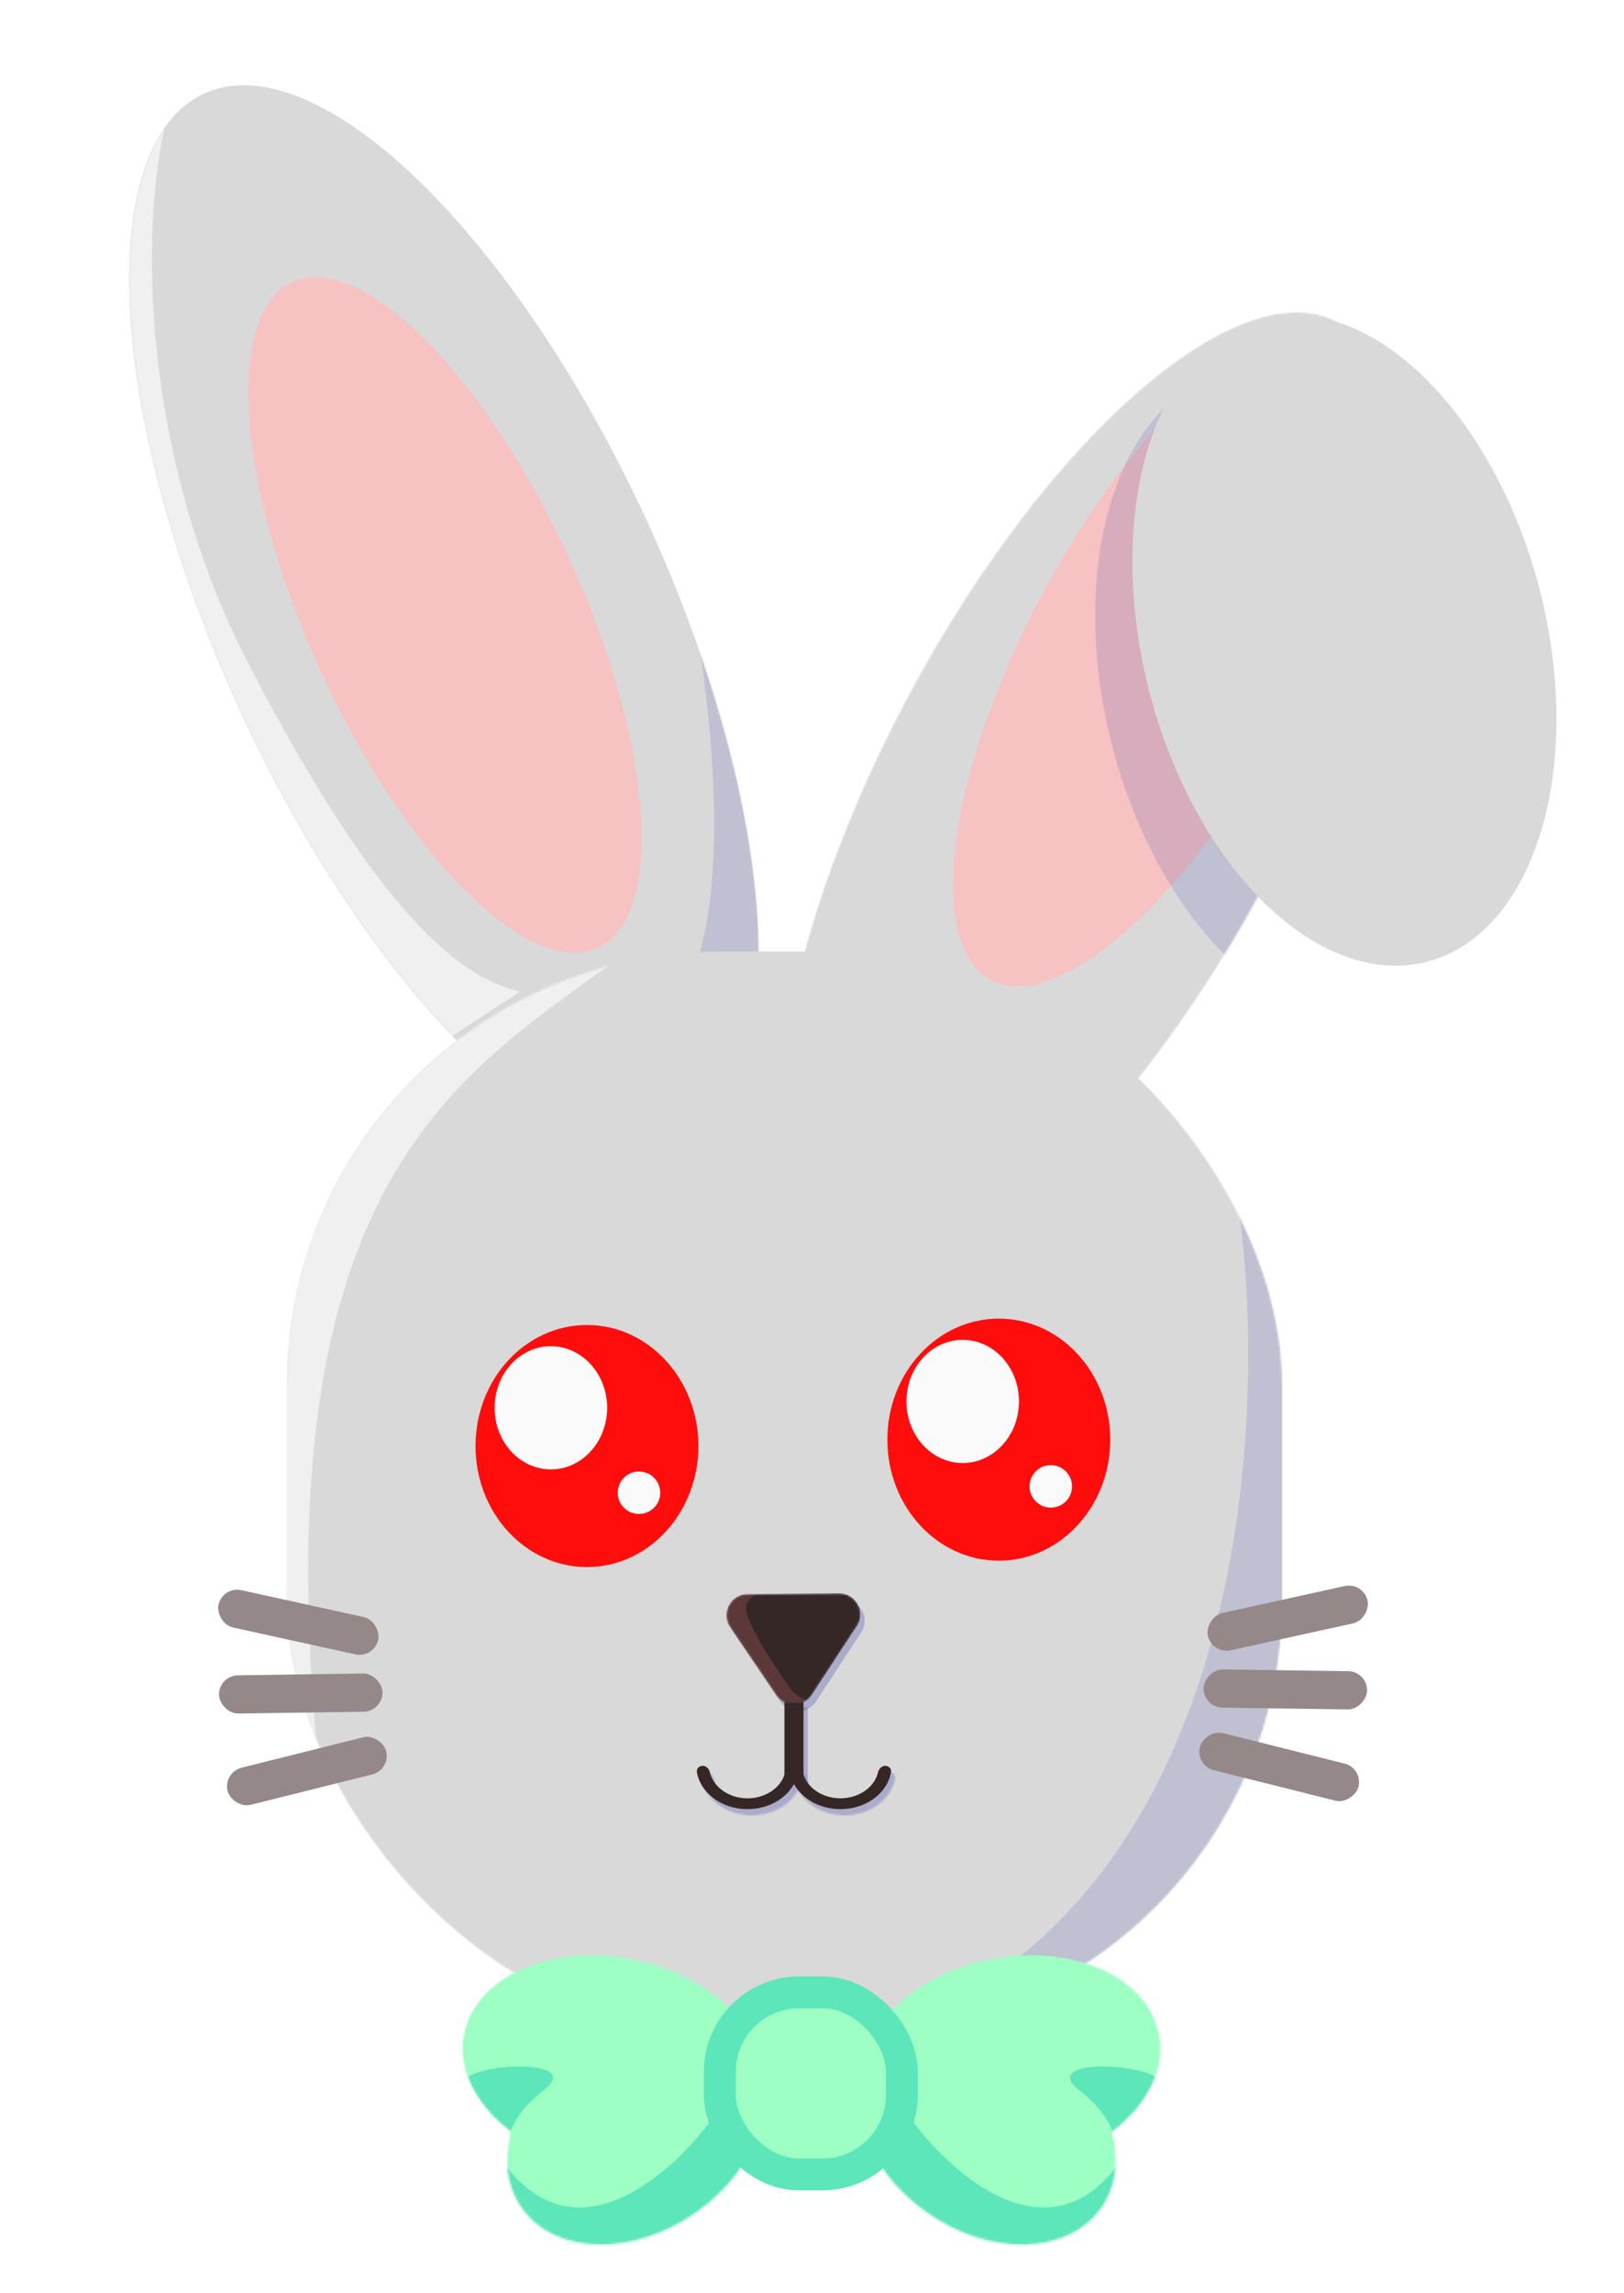 <svg width="765" height="1080" viewBox="0 0 765 1080" fill="none" xmlns="http://www.w3.org/2000/svg">
<ellipse cx="209.052" cy="290.394" rx="105.77" ry="270.964" transform="rotate(-24.624 209.052 290.394)" fill="#D9D9D9"/>
<mask id="mask0_118_1384" style="mask-type:alpha" maskUnits="userSpaceOnUse" x="60" y="40" width="298" height="501">
<ellipse cx="209.052" cy="290.394" rx="105.77" ry="270.964" transform="rotate(-24.624 209.052 290.394)" fill="#D9D9D9"/>
</mask>
<g mask="url(#mask0_118_1384)">
<path d="M85.332 36C65.166 78.333 60.693 203.908 117 312.5C173 420.5 212.167 459.667 245 467L184.5 506.5L13.5 115.5L102.5 17L85.332 36Z" fill="white" fill-opacity="0.6"/>
<path d="M318.5 246C332 303 350.9 428.2 318.5 473C286.1 517.8 346.667 461.5 380.5 425L318.5 246Z" fill="#595EB2" fill-opacity="0.2"/>
</g>
<ellipse cx="209.59" cy="289.578" rx="64.261" ry="172.489" transform="rotate(-24.624 209.59 289.578)" fill="#F7C2C2"/>
<mask id="mask1_118_1384" style="mask-type:alpha" maskUnits="userSpaceOnUse" x="135" y="448" width="469" height="510">
<rect x="135" y="448" width="469" height="510" rx="204" fill="#D9D9D9"/>
</mask>
<g mask="url(#mask1_118_1384)">
<rect x="135" y="448" width="469" height="510" rx="204" fill="#D9D9D9"/>
<path d="M416 957.5C586.8 895.9 598.5 670.5 583 565.5H592L644 641L583 939.5C456.167 971.167 245.2 1019.1 416 957.5Z" fill="#595EB2" fill-opacity="0.2"/>
</g>
<mask id="mask2_118_1384" style="mask-type:alpha" maskUnits="userSpaceOnUse" x="135" y="448" width="469" height="510">
<mask id="mask3_118_1384" style="mask-type:alpha" maskUnits="userSpaceOnUse" x="135" y="448" width="469" height="510">
<rect x="135" y="448" width="469" height="510" rx="204" fill="#D9D9D9"/>
</mask>
<g mask="url(#mask3_118_1384)">
<rect x="135" y="448" width="469" height="510" rx="204" fill="#D9D9D9"/>
<path d="M416 957.5C586.8 895.9 598.5 670.5 583 565.5H592L644 641L583 939.5C456.167 971.167 245.2 1019.1 416 957.5Z" fill="#595EB2" fill-opacity="0.2"/>
</g>
</mask>
<g mask="url(#mask2_118_1384)">
<path d="M288.5 453.5C211 509 123.5 563 150 831.5L115 792V548L203.5 474L288.5 453.5Z" fill="white" fill-opacity="0.6"/>
</g>
<g filter="url(#filter0_i_118_1384)">
<ellipse cx="470.5" cy="670" rx="52.5" ry="57" fill="#FF0D0D"/>
</g>
<ellipse cx="453.5" cy="660" rx="26.5" ry="29" fill="#FAFAFA"/>
<circle cx="495" cy="700" r="10" fill="#FAFAFA"/>
<g filter="url(#filter1_i_118_1384)">
<ellipse cx="276.5" cy="673" rx="52.5" ry="57" fill="#FF0D0D"/>
</g>
<ellipse cx="259.5" cy="663" rx="26.5" ry="29" fill="#FAFAFA"/>
<circle cx="301" cy="703" r="10" fill="#FAFAFA"/>
<mask id="mask4_118_1384" style="mask-type:alpha" maskUnits="userSpaceOnUse" x="367" y="146" width="290" height="451">
<ellipse cx="95" cy="250.077" rx="95" ry="250.077" transform="matrix(-0.882 -0.472 -0.472 0.882 713.623 196.381)" fill="#D9D9D9"/>
<ellipse cx="548.079" cy="309.395" rx="64.261" ry="172.489" transform="rotate(-151.83 548.079 309.395)" fill="#F7C2C2"/>
</mask>
<g mask="url(#mask4_118_1384)">
<ellipse cx="95" cy="250.077" rx="95" ry="250.077" transform="matrix(-0.882 -0.472 -0.472 0.882 713.623 196.381)" fill="#D9D9D9"/>
<ellipse cx="548.079" cy="309.395" rx="64.261" ry="172.489" transform="rotate(-151.83 548.079 309.395)" fill="#F7C2C2"/>
<ellipse cx="95" cy="156.296" rx="95" ry="156.296" transform="matrix(-0.969 0.248 0.248 0.969 669.045 152)" fill="#595EB3" fill-opacity="0.2"/>
</g>
<ellipse cx="95" cy="156.296" rx="95" ry="156.296" transform="matrix(-0.969 0.248 0.248 0.969 686.59 126.522)" fill="#D9D9D9"/>
<rect x="371.512" y="804" width="8.976" height="36.55" fill="#595EB2" fill-opacity="0.2"/>
<rect x="373.756" y="806.244" width="4.488" height="32.062" stroke="#595EB2" stroke-opacity="0.2" stroke-width="4.488"/>
<mask id="path-27-inside-1_118_1384" fill="white">
<path d="M375.235 834.6C376.897 834.6 378.27 835.957 377.983 837.594C377.228 841.897 374.859 845.912 371.179 849.025C366.655 852.851 360.519 855 354.122 855C347.724 855 341.589 852.851 337.065 849.025C333.384 845.912 331.016 841.897 330.261 837.594C329.974 835.957 331.347 834.6 333.009 834.6C334.671 834.6 335.985 835.965 336.365 837.583C337.058 840.532 338.769 843.268 341.321 845.426C344.716 848.297 349.321 849.91 354.122 849.91C358.923 849.91 363.528 848.297 366.923 845.426C369.474 843.268 371.186 840.532 371.878 837.583C372.258 835.965 373.573 834.6 375.235 834.6Z"/>
</mask>
<path d="M375.235 834.6C376.897 834.6 378.27 835.957 377.983 837.594C377.228 841.897 374.859 845.912 371.179 849.025C366.655 852.851 360.519 855 354.122 855C347.724 855 341.589 852.851 337.065 849.025C333.384 845.912 331.016 841.897 330.261 837.594C329.974 835.957 331.347 834.6 333.009 834.6C334.671 834.6 335.985 835.965 336.365 837.583C337.058 840.532 338.769 843.268 341.321 845.426C344.716 848.297 349.321 849.91 354.122 849.91C358.923 849.91 363.528 848.297 366.923 845.426C369.474 843.268 371.186 840.532 371.878 837.583C372.258 835.965 373.573 834.6 375.235 834.6Z" fill="#595EB2" fill-opacity="0.2" stroke="#595EB2" stroke-opacity="0.2" stroke-width="16" mask="url(#path-27-inside-1_118_1384)"/>
<mask id="path-28-inside-2_118_1384" fill="white">
<path d="M418.991 834.6C420.653 834.6 422.026 835.957 421.739 837.594C420.984 841.897 418.616 845.912 414.935 849.025C410.411 852.851 404.276 855 397.878 855C391.481 855 385.345 852.851 380.821 849.025C377.141 845.912 374.772 841.897 374.017 837.594C373.73 835.957 375.103 834.6 376.765 834.6C378.427 834.6 379.742 835.965 380.122 837.583C380.814 840.532 382.526 843.268 385.077 845.426C388.472 848.297 393.077 849.91 397.878 849.91C402.679 849.91 407.284 848.297 410.679 845.426C413.231 843.268 414.942 840.532 415.635 837.583C416.015 835.965 417.329 834.6 418.991 834.6Z"/>
</mask>
<path d="M418.991 834.6C420.653 834.6 422.026 835.957 421.739 837.594C420.984 841.897 418.616 845.912 414.935 849.025C410.411 852.851 404.276 855 397.878 855C391.481 855 385.345 852.851 380.821 849.025C377.141 845.912 374.772 841.897 374.017 837.594C373.73 835.957 375.103 834.6 376.765 834.6C378.427 834.6 379.742 835.965 380.122 837.583C380.814 840.532 382.526 843.268 385.077 845.426C388.472 848.297 393.077 849.91 397.878 849.91C402.679 849.91 407.284 848.297 410.679 845.426C413.231 843.268 414.942 840.532 415.635 837.583C416.015 835.965 417.329 834.6 418.991 834.6Z" fill="#595EB2" fill-opacity="0.2" stroke="#595EB2" stroke-opacity="0.2" stroke-width="16" mask="url(#path-28-inside-2_118_1384)"/>
<path d="M384.374 801.318C380.467 807.287 371.745 807.361 367.736 801.46L345.9 769.315C341.411 762.707 346.099 753.764 354.086 753.696L397.209 753.329C405.197 753.261 410.036 762.123 405.661 768.806L384.374 801.318Z" fill="#595EB2" fill-opacity="0.2"/>
<path d="M381.027 799.128C378.756 802.597 373.774 802.747 371.279 799.534L371.045 799.212L349.209 767.067C346.516 763.103 349.328 757.737 354.12 757.696L397.244 757.329C401.961 757.289 404.848 762.44 402.434 766.426L402.314 766.615L381.027 799.128Z" stroke="#595EB2" stroke-opacity="0.2" stroke-width="8"/>
<rect x="369.512" y="801" width="8.976" height="36.55" fill="#362727"/>
<path d="M373.235 831.6C374.897 831.6 376.27 832.957 375.983 834.594C375.228 838.897 372.86 842.912 369.179 846.025C364.655 849.851 358.52 852 352.122 852C345.725 852 339.589 849.851 335.065 846.025C331.385 842.912 329.016 838.897 328.261 834.594C327.974 832.957 329.347 831.6 331.009 831.6C332.671 831.6 333.986 832.965 334.366 834.583C335.058 837.532 336.77 840.268 339.321 842.426C342.716 845.297 347.321 846.91 352.122 846.91C356.923 846.91 361.528 845.297 364.923 842.426C367.475 840.268 369.186 837.532 369.879 834.583C370.259 832.965 371.573 831.6 373.235 831.6Z" fill="#362727"/>
<path d="M416.991 831.6C418.653 831.6 420.026 832.957 419.739 834.594C418.984 838.897 416.616 842.912 412.935 846.025C408.411 849.851 402.276 852 395.878 852C389.481 852 383.345 849.851 378.821 846.025C375.141 842.912 372.772 838.897 372.017 834.594C371.73 832.957 373.104 831.6 374.766 831.6C376.428 831.6 377.742 832.965 378.122 834.583C378.814 837.532 380.526 840.268 383.077 842.426C386.472 845.297 391.077 846.91 395.878 846.91C400.679 846.91 405.284 845.297 408.679 842.426C411.231 840.268 412.942 837.532 413.635 834.583C414.015 832.965 415.329 831.6 416.991 831.6Z" fill="#362727"/>
<mask id="mask5_118_1384" style="mask-type:alpha" maskUnits="userSpaceOnUse" x="342" y="750" width="64" height="53">
<path d="M382.374 798.318C378.467 804.287 369.745 804.361 365.736 798.46L343.9 766.315C339.411 759.707 344.099 750.764 352.086 750.696L395.209 750.329C403.197 750.261 408.036 759.123 403.661 765.806L382.374 798.318Z" fill="#362727"/>
</mask>
<g mask="url(#mask5_118_1384)">
<path d="M382.374 798.318C378.467 804.287 369.745 804.361 365.736 798.46L343.9 766.315C339.411 759.707 344.099 750.764 352.086 750.696L395.209 750.329C403.197 750.261 408.036 759.123 403.661 765.806L382.374 798.318Z" fill="#362727"/>
<path d="M367.5 747.5C361.667 748 350.3 750.9 351.5 758.5C352.7 766.1 365.167 785.5 372.5 795.5C376.5 800.955 389.2 806 394 798C398.8 790 384.333 795.5 380.5 802H369.5L361.5 800L336 759.5L351 744L367.052 746.432C367.41 746.486 367.5 747.167 367.5 747.5Z" fill="#F97D7D" fill-opacity="0.2"/>
</g>
<rect x="104.863" y="746.948" width="77" height="18" rx="9" transform="rotate(12.392 104.863 746.948)" fill="#958888"/>
<rect width="77" height="18" rx="9" transform="matrix(-0.977 0.215 0.215 0.977 642.272 745)" fill="#958888"/>
<rect x="103.034" y="789.11" width="77" height="18" rx="9" transform="rotate(-0.826 103.034 789.11)" fill="#958888"/>
<rect width="77" height="18" rx="9" transform="matrix(-1 -0.014 -0.014 1 644.101 787.162)" fill="#958888"/>
<rect x="105.034" y="834.685" width="77" height="18" rx="9" transform="rotate(-14.044 105.034 834.685)" fill="#958888"/>
<rect width="77" height="18" rx="9" transform="matrix(-0.97 -0.243 -0.243 0.97 642.101 832.738)" fill="#958888"/>
<mask id="mask6_118_1384" style="mask-type:alpha" maskUnits="userSpaceOnUse" x="403" y="920" width="144" height="138">
<ellipse cx="71.059" cy="49.983" rx="71.059" ry="49.983" transform="matrix(-0.982 0.189 0.189 0.982 536.66 909)" fill="#FFF79D"/>
<ellipse cx="66.142" cy="49.114" rx="66.142" ry="49.114" transform="matrix(-0.815 -0.58 -0.58 0.815 547.085 999.972)" fill="#FFF79D"/>
</mask>
<g mask="url(#mask6_118_1384)">
<ellipse cx="71.059" cy="49.983" rx="71.059" ry="49.983" transform="matrix(-0.982 0.189 0.189 0.982 536.66 909)" fill="#9DFFC3"/>
<ellipse cx="66.142" cy="49.114" rx="66.142" ry="49.114" transform="matrix(-0.815 -0.58 -0.58 0.815 547.085 999.972)" fill="#9DFFC3"/>
<path d="M426.297 994.064C444.841 1021.08 490.558 1064.37 525.068 1021.48C559.577 978.583 528.427 1042.85 508.539 1080.34L409.364 1037.6L426.297 994.064Z" fill="#5CE6BA"/>
<mask id="mask7_118_1384" style="mask-type:alpha" maskUnits="userSpaceOnUse" x="403" y="920" width="144" height="138">
<mask id="mask8_118_1384" style="mask-type:alpha" maskUnits="userSpaceOnUse" x="403" y="920" width="144" height="138">
<ellipse cx="71.059" cy="49.983" rx="71.059" ry="49.983" transform="matrix(-0.982 0.189 0.189 0.982 536.66 909)" fill="#FFF79D"/>
<ellipse cx="66.142" cy="49.114" rx="66.142" ry="49.114" transform="matrix(-0.815 -0.58 -0.58 0.815 547.085 999.972)" fill="#FFF79D"/>
</mask>
<g mask="url(#mask8_118_1384)">
<ellipse cx="71.059" cy="49.983" rx="71.059" ry="49.983" transform="matrix(-0.982 0.189 0.189 0.982 536.66 909)" fill="#FFF79D"/>
<ellipse cx="66.142" cy="49.114" rx="66.142" ry="49.114" transform="matrix(-0.815 -0.58 -0.58 0.815 547.085 999.972)" fill="#FFF79D"/>
<path d="M426.297 994.064C444.841 1021.08 490.558 1064.37 525.068 1021.48C559.577 978.583 528.427 1042.85 508.539 1080.34L409.364 1037.6L426.297 994.064Z" fill="#F4E975"/>
</g>
</mask>
<g mask="url(#mask7_118_1384)">
<path d="M526.68 1010.19C524.069 1005.1 523.455 996.08 508.707 984.682C486.923 967.845 548.992 972 546.031 981.567C540.79 998.499 534.946 1006.33 526.68 1010.19Z" fill="#5CE6BA"/>
</g>
</g>
<mask id="mask9_118_1384" style="mask-type:alpha" maskUnits="userSpaceOnUse" x="217" y="920" width="144" height="138">
<ellipse cx="288.214" cy="971.494" rx="71.059" ry="49.983" transform="rotate(10.877 288.214 971.494)" fill="#FFF79D"/>
<ellipse cx="299.804" cy="1001.64" rx="66.142" ry="49.114" transform="rotate(-35.433 299.804 1001.64)" fill="#FFF79D"/>
</mask>
<g mask="url(#mask9_118_1384)">
<ellipse cx="288.214" cy="971.494" rx="71.059" ry="49.983" transform="rotate(10.877 288.214 971.494)" fill="#9DFFC3"/>
<ellipse cx="299.804" cy="1001.64" rx="66.142" ry="49.114" transform="rotate(-35.433 299.804 1001.64)" fill="#9DFFC3"/>
<path d="M338.227 994.064C319.682 1021.08 273.965 1064.37 239.456 1021.48C204.947 978.583 236.096 1042.85 255.985 1080.34L355.159 1037.6L338.227 994.064Z" fill="#5CE6BA"/>
<mask id="mask10_118_1384" style="mask-type:alpha" maskUnits="userSpaceOnUse" x="217" y="920" width="144" height="138">
<mask id="mask11_118_1384" style="mask-type:alpha" maskUnits="userSpaceOnUse" x="217" y="920" width="144" height="138">
<ellipse cx="288.214" cy="971.494" rx="71.059" ry="49.983" transform="rotate(10.877 288.214 971.494)" fill="#FFF79D"/>
<ellipse cx="299.804" cy="1001.64" rx="66.142" ry="49.114" transform="rotate(-35.433 299.804 1001.64)" fill="#FFF79D"/>
</mask>
<g mask="url(#mask11_118_1384)">
<ellipse cx="288.214" cy="971.494" rx="71.059" ry="49.983" transform="rotate(10.877 288.214 971.494)" fill="#FFF79D"/>
<ellipse cx="299.804" cy="1001.64" rx="66.142" ry="49.114" transform="rotate(-35.433 299.804 1001.64)" fill="#FFF79D"/>
<path d="M338.227 994.064C319.682 1021.08 273.965 1064.37 239.456 1021.48C204.947 978.583 236.096 1042.85 255.985 1080.34L355.159 1037.6L338.227 994.064Z" fill="#F4E975"/>
</g>
</mask>
<g mask="url(#mask10_118_1384)">
<path d="M237.844 1010.19C240.454 1005.1 241.069 996.08 255.817 984.682C277.601 967.845 215.532 972 218.493 981.567C223.733 998.499 229.577 1006.33 237.844 1010.19Z" fill="#5CE6BA"/>
</g>
</g>
<rect x="339.057" y="938.27" width="85.787" height="85.787" rx="37.5" fill="#9DFFC3" stroke="#5CE6BA" stroke-width="15"/>
<defs>
<filter id="filter0_i_118_1384" x="418" y="613" width="105" height="122" filterUnits="userSpaceOnUse" color-interpolation-filters="sRGB">
<feFlood flood-opacity="0" result="BackgroundImageFix"/>
<feBlend mode="normal" in="SourceGraphic" in2="BackgroundImageFix" result="shape"/>
<feColorMatrix in="SourceAlpha" type="matrix" values="0 0 0 0 0 0 0 0 0 0 0 0 0 0 0 0 0 0 127 0" result="hardAlpha"/>
<feMorphology radius="10" operator="erode" in="SourceAlpha" result="effect1_innerShadow_118_1384"/>
<feOffset dy="8"/>
<feGaussianBlur stdDeviation="45"/>
<feComposite in2="hardAlpha" operator="arithmetic" k2="-1" k3="1"/>
<feColorMatrix type="matrix" values="0 0 0 0 0 0 0 0 0 0 0 0 0 0 0 0 0 0 1 0"/>
<feBlend mode="normal" in2="shape" result="effect1_innerShadow_118_1384"/>
</filter>
<filter id="filter1_i_118_1384" x="224" y="616" width="105" height="122" filterUnits="userSpaceOnUse" color-interpolation-filters="sRGB">
<feFlood flood-opacity="0" result="BackgroundImageFix"/>
<feBlend mode="normal" in="SourceGraphic" in2="BackgroundImageFix" result="shape"/>
<feColorMatrix in="SourceAlpha" type="matrix" values="0 0 0 0 0 0 0 0 0 0 0 0 0 0 0 0 0 0 127 0" result="hardAlpha"/>
<feMorphology radius="10" operator="erode" in="SourceAlpha" result="effect1_innerShadow_118_1384"/>
<feOffset dy="8"/>
<feGaussianBlur stdDeviation="45"/>
<feComposite in2="hardAlpha" operator="arithmetic" k2="-1" k3="1"/>
<feColorMatrix type="matrix" values="0 0 0 0 0 0 0 0 0 0 0 0 0 0 0 0 0 0 1 0"/>
<feBlend mode="normal" in2="shape" result="effect1_innerShadow_118_1384"/>
</filter>
</defs>
</svg>
